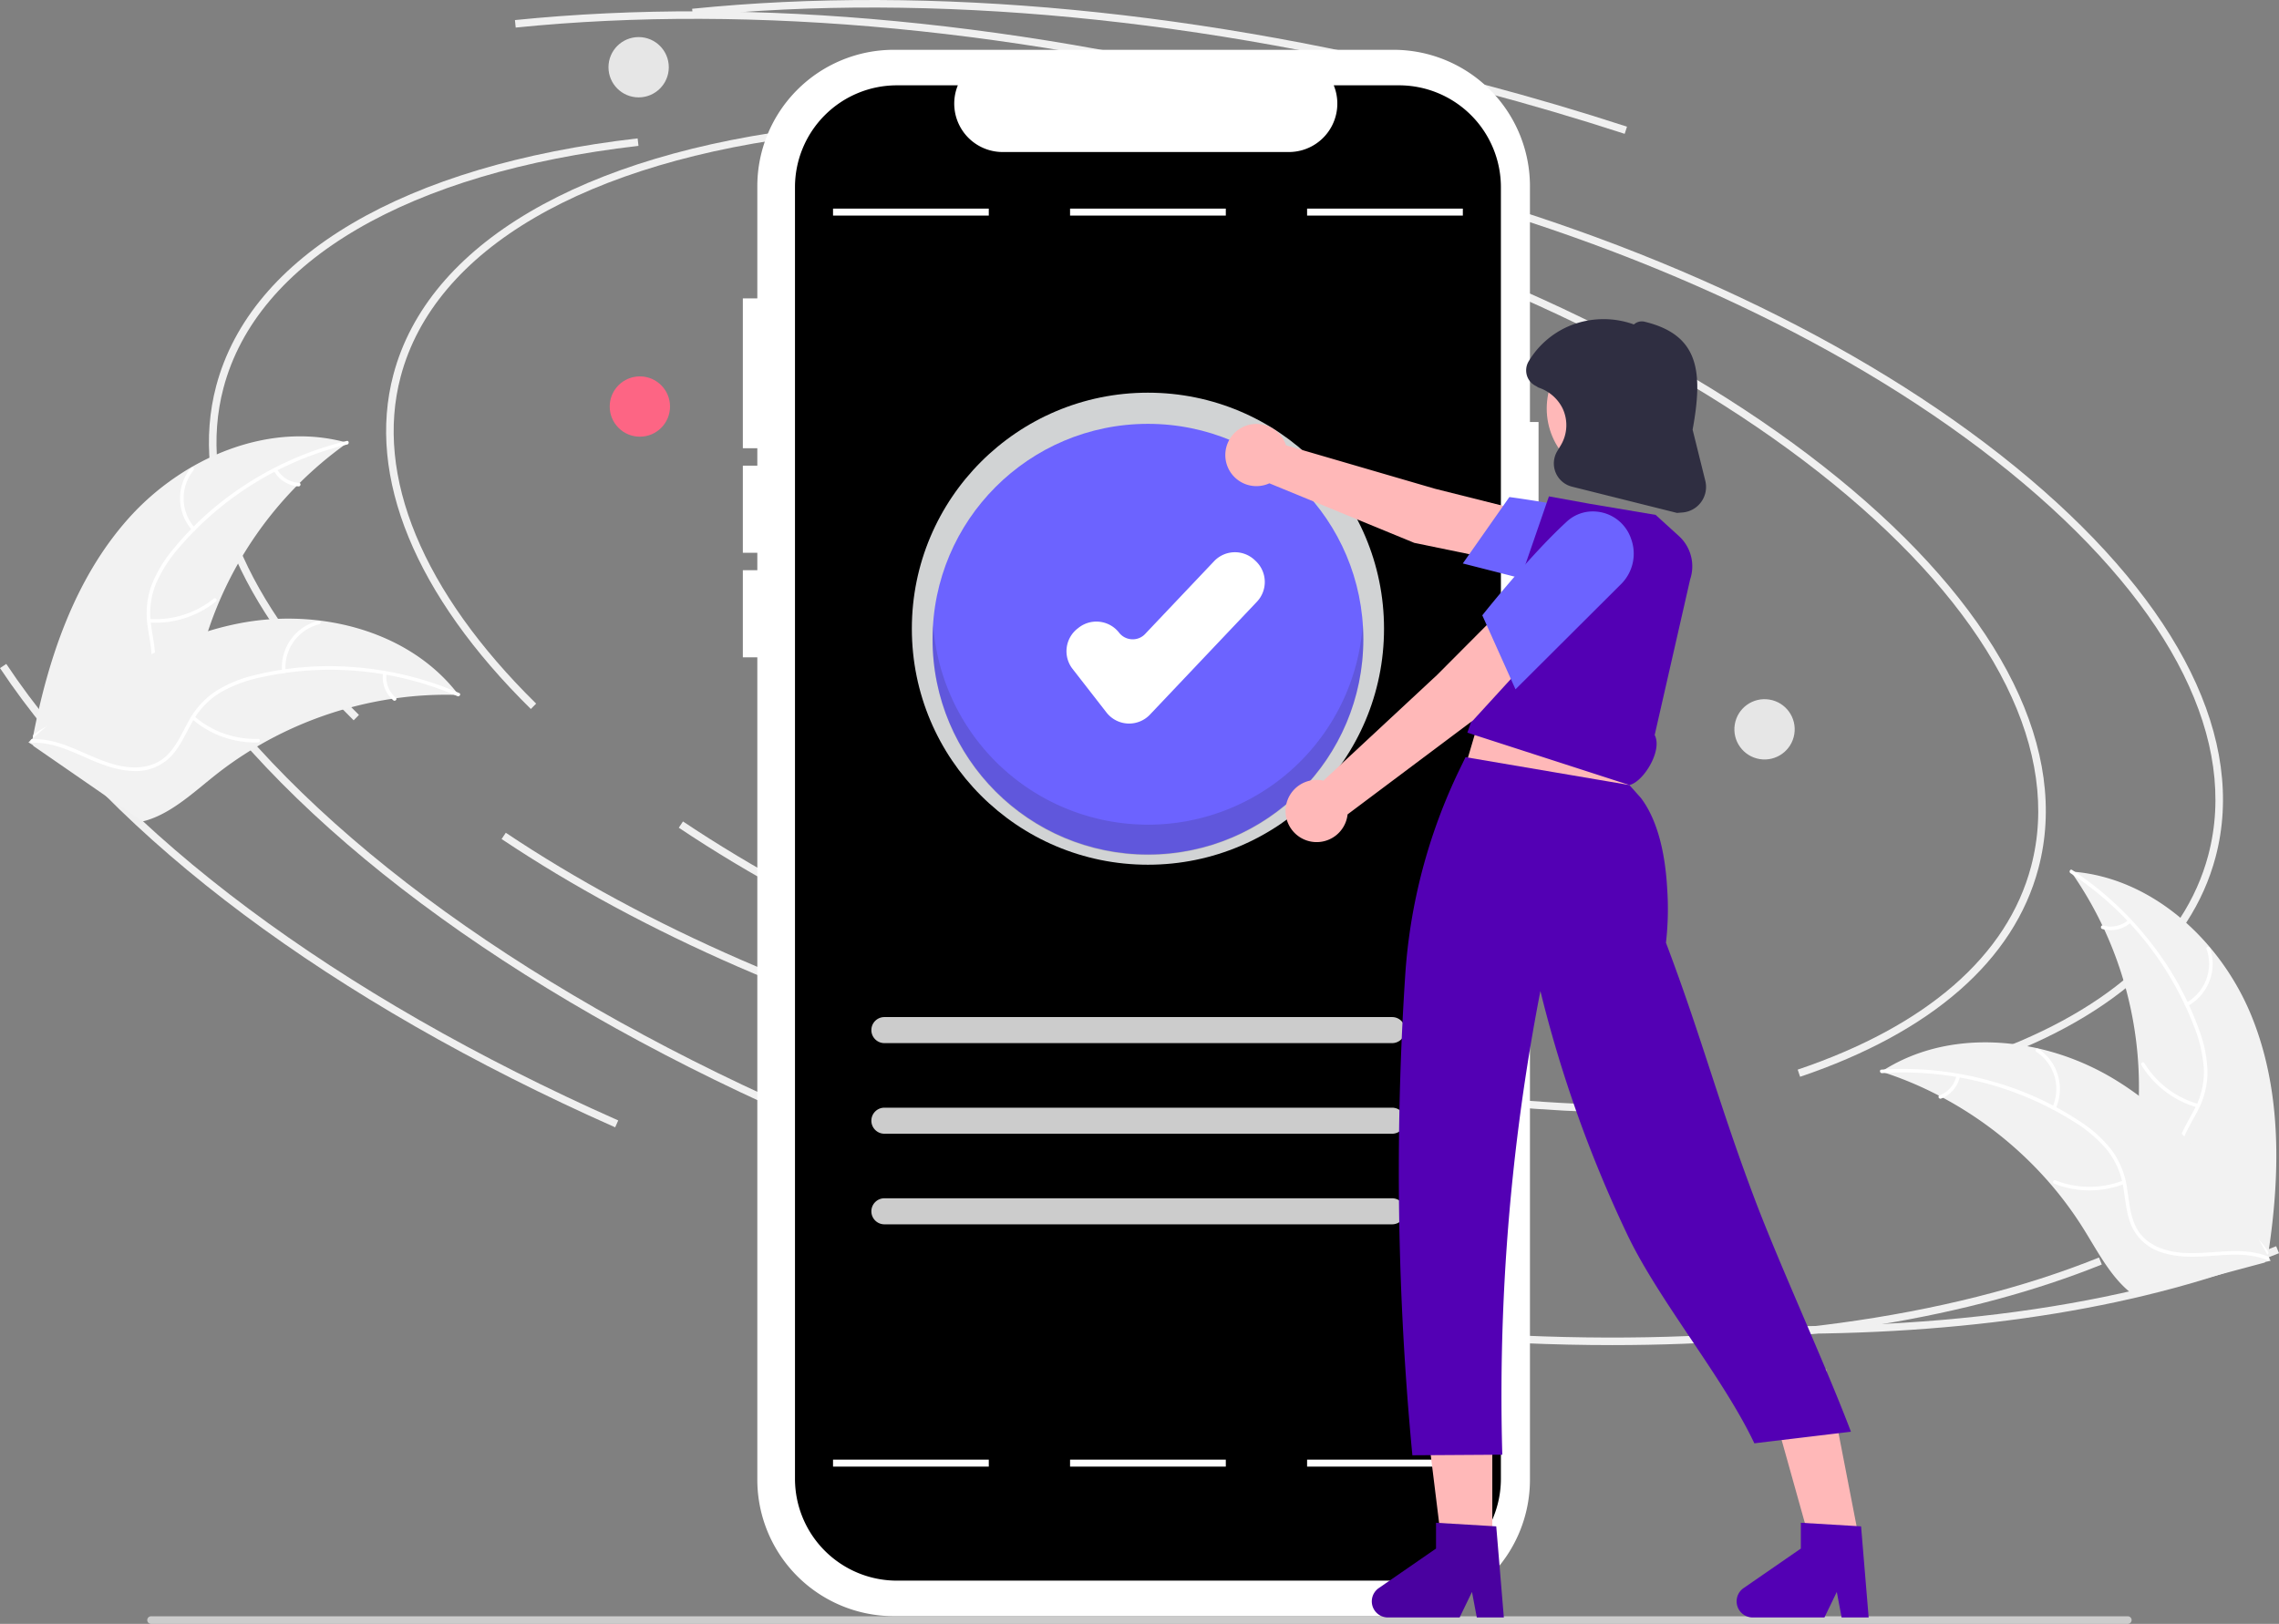 <svg id="Group_40" data-name="Group 40" xmlns="http://www.w3.org/2000/svg" width="752.316" height="536.208" viewBox="0 0 752.316 536.208">
  <rect x="0" y="0" width="752.316" height="536.208" fill="#808080" stroke="none"/>
  <path id="Path_2960" data-name="Path 2960" d="M273.7,718.1H926.258a1.247,1.247,0,1,0,0-2.494H273.7a1.247,1.247,0,0,0,0,2.494Z" transform="translate(-223.842 -181.896)" fill="#ccc"/>
  <path id="Path_696" data-name="Path 696" d="M399.079,416.009c-38.164-37.569-54.282-76.764-45.388-110.362,11.415-43.116,62.124-72.928,139.125-81.79l.284,2.473c-75.929,8.738-125.865,37.881-137,79.953-8.656,32.7,7.228,71.036,44.728,107.952Z" transform="translate(-223.842 -181.896)" fill="#f0f0f0"/>
  <path id="Path_697" data-name="Path 697" d="M767.295,549.369c-47.631,0-99.39-7.078-150.8-20.689-63.577-16.831-121.871-42.236-168.578-73.47l1.383-2.069c46.483,31.082,104.518,56.371,167.832,73.132,57.216,15.148,114.861,22.167,166.682,20.315l.09,2.487Q775.693,549.37,767.295,549.369Z" transform="translate(-223.842 -181.896)" fill="#f0f0f0"/>
  <path id="Path_698" data-name="Path 698" d="M876.565,533.716l-.8-2.358c42.6-14.4,69.243-37.6,77.052-67.1,9.926-37.494-11.638-81-60.72-122.514-49.332-41.721-120.47-76.339-200.312-97.476l.637-2.406c80.191,21.23,151.675,56.027,201.282,97.982,49.857,42.165,71.706,86.576,61.52,125.051C947.194,495.237,919.994,519.034,876.565,533.716Z" transform="translate(-223.842 -181.896)" fill="#f0f0f0"/>
  <path id="Path_699" data-name="Path 699" d="M485.406,550.409C391.814,508.9,319.7,455.048,282.334,398.77l2.073-1.377c37.1,55.888,108.844,109.421,202.007,150.741Z" transform="translate(-223.842 -181.896)" fill="#f0f0f0"/>
  <path id="Path_700" data-name="Path 700" d="M814.466,622.32q-14.48,0-29.455-.647l.107-2.487c74.5,3.226,140.237-5.69,190.11-25.788l.931,2.309C932.653,613.238,877.2,622.32,814.466,622.32Z" transform="translate(-223.842 -181.896)" fill="#f0f0f0"/>
  <path id="Path_701" data-name="Path 701" d="M760.163,226.089c-15.469-5.036-31.38-9.726-47.292-13.938-91.564-24.24-181.572-32.847-260.3-24.884l-.25-2.477c79.019-7.988,169.335.639,261.184,24.955,15.956,4.225,31.913,8.927,47.425,13.978Z" transform="translate(-223.842 -181.896)" fill="#f0f0f0"/>
  <path id="Path_702" data-name="Path 702" d="M340.587,419.742C302.423,382.173,286.3,342.979,295.2,309.38c11.415-43.116,62.124-72.928,139.125-81.79l.284,2.473c-75.929,8.738-125.865,37.881-137,79.953-8.656,32.7,7.228,71.036,44.728,107.952Z" transform="translate(-223.842 -181.896)" fill="#f0f0f0"/>
  <path id="Path_703" data-name="Path 703" d="M708.8,553.1c-47.631,0-99.39-7.078-150.8-20.689-63.577-16.831-121.871-42.236-168.578-73.47l1.383-2.069c46.483,31.082,104.518,56.371,167.832,73.132,57.216,15.148,114.861,22.167,166.682,20.315l.09,2.487Q717.2,553.1,708.8,553.1Z" transform="translate(-223.842 -181.896)" fill="#f0f0f0"/>
  <path id="Path_704" data-name="Path 704" d="M818.073,537.45l-.8-2.358c42.6-14.4,69.243-37.6,77.052-67.1,9.926-37.494-11.638-81-60.72-122.514C784.276,303.759,713.138,269.141,633.3,248l.637-2.406c80.191,21.23,151.675,56.027,201.282,97.982,49.857,42.165,71.706,86.576,61.52,125.051C888.7,498.97,861.5,522.767,818.073,537.45Z" transform="translate(-223.842 -181.896)" fill="#f0f0f0"/>
  <path id="Path_705" data-name="Path 705" d="M426.914,554.143C333.322,512.634,261.2,458.781,223.842,402.5l2.073-1.377c37.1,55.888,108.844,109.421,202.007,150.741Z" transform="translate(-223.842 -181.896)" fill="#f0f0f0"/>
  <path id="Path_706" data-name="Path 706" d="M755.974,626.054q-14.48,0-29.455-.647l.107-2.487c74.5,3.226,140.237-5.69,190.109-25.788l.931,2.309C874.16,616.971,818.709,626.054,755.974,626.054Z" transform="translate(-223.842 -181.896)" fill="#f0f0f0"/>
  <path id="Path_707" data-name="Path 707" d="M701.671,229.822c-15.469-5.036-31.38-9.726-47.292-13.938-91.564-24.24-181.572-32.847-260.3-24.884l-.25-2.477c79.019-7.988,169.335.639,261.184,24.955,15.956,4.225,31.913,8.927,47.425,13.978Z" transform="translate(-223.842 -181.896)" fill="#f0f0f0"/>
  <path id="Path_708" data-name="Path 708" d="M266.266,353.075c17.887-20.054,46.419-32.277,72.275-24.96a123.81,123.81,0,0,0-48.314,69.939c-2.794,10.918-4.764,23.353-13.844,30.028-5.65,4.154-13.136,5.146-20.084,4.2s-13.518-3.648-20-6.326l-1.744.151C239.57,399.707,248.379,373.13,266.266,353.075Z" transform="translate(-223.842 -181.896)" fill="#f2f2f2"/>
  <path id="Path_709" data-name="Path 709" d="M338.462,328.673a105.824,105.824,0,0,0-55.5,34.046,45.574,45.574,0,0,0-7.684,12.034,26.137,26.137,0,0,0-1.543,13.669c.581,4.314,1.674,8.66,1.2,13.04a16,16,0,0,1-6.783,11.193c-4.54,3.316-10,4.8-15.393,6.07-5.986,1.408-12.225,2.775-17.1,6.753-.591.482-1.3-.464-.714-.945,8.489-6.921,20.287-6.032,29.679-11.059,4.383-2.346,8.085-6.026,8.985-11.077.787-4.416-.337-8.9-.962-13.262a27.891,27.891,0,0,1,1.011-13.422,42.131,42.131,0,0,1,7.193-12.285,102.667,102.667,0,0,1,23.9-21.407A107.7,107.7,0,0,1,338.322,327.5c.739-.179.874,1,.14,1.176Z" transform="translate(-223.842 -181.896)" fill="#fff"/>
  <path id="Path_710" data-name="Path 710" d="M287.3,357a15.877,15.877,0,0,1-.489-20.553c.481-.591,1.422.13.94.721a14.7,14.7,0,0,0,.494,19.118C288.754,356.856,287.807,357.567,287.3,357Z" transform="translate(-223.842 -181.896)" fill="#fff"/>
  <path id="Path_711" data-name="Path 711" d="M273.154,386.274a30.6,30.6,0,0,0,21.261-6.732c.593-.48,1.306.466.714.945a31.83,31.83,0,0,1-22.138,6.96C272.229,387.394,272.4,386.221,273.154,386.274Z" transform="translate(-223.842 -181.896)" fill="#fff"/>
  <path id="Path_712" data-name="Path 712" d="M315.3,336.849a8.987,8.987,0,0,0,7.253,4.486c.762.043.594,1.216-.163,1.173a10.071,10.071,0,0,1-8.034-4.944.612.612,0,0,1,.115-.829.6.6,0,0,1,.829.115Z" transform="translate(-223.842 -181.896)" fill="#fff"/>
  <path id="Path_713" data-name="Path 713" d="M375.245,411.366c-.477-.013-.953-.027-1.436-.032a118.356,118.356,0,0,0-19.166,1.118c-.492.061-.99.13-1.479.206a124.774,124.774,0,0,0-43.38,15.115,121.173,121.173,0,0,0-15.222,10.356c-6.634,5.294-13.406,11.561-21.173,14.274a20.793,20.793,0,0,1-2.469.724l-36.045-24.9c-.054-.1-.113-.188-.167-.285l-1.485-.928c.234-.215.481-.433.715-.648.135-.125.278-.245.414-.37.093-.082.186-.163.265-.242.031-.027.062-.054.087-.074.079-.079.161-.144.234-.215q2.068-1.833,4.169-3.643c.006-.008.006-.008.019-.011a178.166,178.166,0,0,1,34.711-23.862c.375-.191.755-.39,1.146-.569a115.621,115.621,0,0,1,17.5-7.057,102.2,102.2,0,0,1,10.027-2.537,85,85,0,0,1,26.557-1.018c17.644,2.106,34.418,9.832,45.353,23.547C374.7,410.661,374.971,411.007,375.245,411.366Z" transform="translate(-223.842 -181.896)" fill="#f2f2f2"/>
  <path id="Path_714" data-name="Path 714" d="M374.848,411.768a105.824,105.824,0,0,0-64.81-6.23,45.571,45.571,0,0,0-13.381,4.982,26.137,26.137,0,0,0-9.462,9.985c-2.134,3.794-3.877,7.922-6.9,11.132a16,16,0,0,1-12.155,4.853c-5.622-.086-10.877-2.188-15.945-4.421-5.627-2.48-11.432-5.145-17.723-4.906-.762.029-.762-1.155,0-1.184,10.945-.415,19.83,7.4,30.356,9.039,4.912.766,10.084.056,13.843-3.435,3.287-3.052,5.089-7.308,7.216-11.168a27.89,27.89,0,0,1,8.888-10.108,42.13,42.13,0,0,1,13.14-5.478,102.668,102.668,0,0,1,31.975-2.7,107.7,107.7,0,0,1,35.552,8.616c.7.3.1,1.324-.6,1.023Z" transform="translate(-223.842 -181.896)" fill="#fff"/>
  <path id="Path_715" data-name="Path 715" d="M316.941,403.585a15.877,15.877,0,0,1,11.984-16.705c.74-.182,1.057.96.316,1.142a14.7,14.7,0,0,0-11.116,15.562C318.191,404.343,317.006,404.34,316.941,403.585Z" transform="translate(-223.842 -181.896)" fill="#fff"/>
  <path id="Path_716" data-name="Path 716" d="M288.023,418.438a30.6,30.6,0,0,0,21.029,7.425c.762-.026.763,1.158,0,1.184a31.83,31.83,0,0,1-21.867-7.771c-.576-.5.263-1.336.836-.838Z" transform="translate(-223.842 -181.896)" fill="#fff"/>
  <path id="Path_717" data-name="Path 717" d="M351.428,404.348a8.987,8.987,0,0,0,3.09,7.948c.583.493-.258,1.329-.836.839a10.071,10.071,0,0,1-3.438-8.785.612.612,0,0,1,.591-.593.6.6,0,0,1,.593.591Z" transform="translate(-223.842 -181.896)" fill="#fff"/>
  <path id="Path_718" data-name="Path 718" d="M967.124,517.471c-10.106-24.9-32.87-46-59.681-47.8a123.81,123.81,0,0,1,22,82.108c-1.038,11.222-3.362,23.6,2.946,32.935,3.925,5.811,10.642,9.262,17.5,10.706s13.958,1.107,20.962.764l1.592.729C976.594,570.363,977.229,542.37,967.124,517.471Z" transform="translate(-223.842 -181.896)" fill="#f2f2f2"/>
  <path id="Path_719" data-name="Path 719" d="M907.329,470.224a105.824,105.824,0,0,1,40.827,50.718,45.569,45.569,0,0,1,3.193,13.917,26.137,26.137,0,0,1-3.141,13.392c-2,3.868-4.487,7.593-5.509,11.879a16,16,0,0,0,2.627,12.822c3.162,4.649,7.806,7.884,12.457,10.89,5.164,3.338,10.581,6.723,13.84,12.109.395.653,1.384,0,.99-.65-5.669-9.371-17.079-12.5-24.236-20.391-3.339-3.682-5.589-8.393-4.739-13.452.743-4.424,3.308-8.268,5.364-12.167a27.89,27.89,0,0,0,3.559-12.981,42.129,42.129,0,0,0-2.646-13.988,102.669,102.669,0,0,0-15.319-28.2,107.7,107.7,0,0,0-26.739-24.965c-.636-.417-1.159.647-.527,1.061Z" transform="translate(-223.842 -181.896)" fill="#fff"/>
  <path id="Path_720" data-name="Path 720" d="M945.993,514.1a15.877,15.877,0,0,0,7.369-19.193c-.255-.718-1.383-.356-1.128.363a14.7,14.7,0,0,1-6.891,17.84C944.673,513.473,945.326,514.461,945.993,514.1Z" transform="translate(-223.842 -181.896)" fill="#fff"/>
  <path id="Path_721" data-name="Path 721" d="M949.479,546.423a30.6,30.6,0,0,1-17.762-13.486c-.4-.651-1.387,0-.99.65a31.831,31.831,0,0,0,18.511,14c.735.206.972-.954.241-1.16Z" transform="translate(-223.842 -181.896)" fill="#fff"/>
  <path id="Path_722" data-name="Path 722" d="M926.4,485.71a8.987,8.987,0,0,1-8.338,1.787c-.732-.215-.968.946-.241,1.16a10.071,10.071,0,0,0,9.229-1.956.612.612,0,0,0,.17-.82.6.6,0,0,0-.82-.17Z" transform="translate(-223.842 -181.896)" fill="#fff"/>
  <path id="Path_723" data-name="Path 723" d="M844.893,535.743c.453.148.907.3,1.363.452a118.353,118.353,0,0,1,17.676,7.5c.443.223.888.455,1.323.69A124.775,124.775,0,0,1,901.031,573.2a121.173,121.173,0,0,1,10.856,14.869c4.469,7.216,8.741,15.395,15.144,20.56a20.78,20.78,0,0,0,2.082,1.512l42.318-11.34c.083-.074.17-.139.253-.213l1.71-.376c-.148-.281-.308-.57-.456-.851-.085-.163-.18-.324-.265-.488-.06-.108-.12-.216-.168-.317-.02-.036-.04-.072-.057-.1-.048-.1-.1-.19-.148-.281q-1.332-2.421-2.7-4.833c0-.01,0-.01-.015-.017a178.157,178.157,0,0,0-24.671-34.141c-.289-.305-.58-.621-.889-.921a115.628,115.628,0,0,0-14.109-12.528,102.253,102.253,0,0,0-8.591-5.759,85,85,0,0,0-24.67-9.884c-17.325-3.946-35.72-2.308-50.629,6.934C845.644,535.263,845.272,535.5,844.893,535.743Z" transform="translate(-223.842 -181.896)" fill="#f2f2f2"/>
  <path id="Path_724" data-name="Path 724" d="M845.132,536.255a105.823,105.823,0,0,1,63.134,15.915,45.57,45.57,0,0,1,10.928,9.19,26.137,26.137,0,0,1,5.555,12.584c.734,4.291.989,8.764,2.753,12.8a16,16,0,0,0,9.817,8.656c5.324,1.808,10.979,1.6,16.5,1.2,6.133-.444,12.5-1,18.341,1.336.708.283,1.107-.832.4-1.115-10.169-4.069-21.163.3-31.628-1.69-4.883-.93-9.516-3.336-11.883-7.887-2.07-3.98-2.337-8.593-3.043-12.944a27.889,27.889,0,0,0-4.973-12.507,42.128,42.128,0,0,0-10.534-9.576,102.667,102.667,0,0,0-29.207-13.29,107.7,107.7,0,0,0-36.38-3.834c-.759.05-.536,1.214.218,1.164Z" transform="translate(-223.842 -181.896)" fill="#fff"/>
  <path id="Path_725" data-name="Path 725" d="M902.421,548.01a15.877,15.877,0,0,0-5.672-19.761c-.636-.42-1.318.548-.682.969a14.7,14.7,0,0,1,5.239,18.393c-.317.693.8,1.088,1.115.4Z" transform="translate(-223.842 -181.896)" fill="#fff"/>
  <path id="Path_726" data-name="Path 726" d="M924.664,571.719a30.6,30.6,0,0,1-22.3-.074c-.709-.281-1.108.834-.4,1.115a31.83,31.83,0,0,0,23.207.03c.711-.278.2-1.347-.506-1.071Z" transform="translate(-223.842 -181.896)" fill="#fff"/>
  <path id="Path_727" data-name="Path 727" d="M869.683,537.138a8.987,8.987,0,0,1-5.582,6.447c-.714.269-.2,1.338.506,1.071a10.071,10.071,0,0,0,6.191-7.118.612.612,0,0,0-.358-.757.6.6,0,0,0-.757.358Z" transform="translate(-223.842 -181.896)" fill="#fff"/>
  <circle id="Ellipse_90" data-name="Ellipse 90" cx="9.956" cy="9.956" r="9.956" transform="translate(201.268 124.285)" fill="#fd6584"/>
  <circle id="Ellipse_91" data-name="Ellipse 91" cx="9.956" cy="9.956" r="9.956" transform="translate(571.067 249.059) rotate(-80.783)" fill="#e6e6e6"/>
  <circle id="Ellipse_92" data-name="Ellipse 92" cx="9.956" cy="9.956" r="9.956" transform="translate(200.863 12.244)" fill="#e6e6e6"/>
  <path id="Path_728" data-name="Path 728" d="M731.732,321.254h-2.842V243.4a45.058,45.058,0,0,0-45.057-45.058H518.9A45.057,45.057,0,0,0,473.84,243.4h0V670.5A45.058,45.058,0,0,0,518.9,715.553H683.833A45.058,45.058,0,0,0,728.891,670.5V376.669h2.842Z" transform="translate(-223.842 -181.896)" fill="#fff"/>
  <path id="Path_729" data-name="Path 729" d="M719.3,243.716V670.182a33.642,33.642,0,0,1-33.641,33.646H519.918a33.644,33.644,0,0,1-33.646-33.644V243.716a33.645,33.645,0,0,1,33.644-33.646h20.115a15.984,15.984,0,0,0,14.8,22.024h94.493a15.991,15.991,0,0,0,14.8-22.024h21.529A33.644,33.644,0,0,1,719.3,243.714v0Z" transform="translate(-223.842 -181.896)"/>
  <rect id="Rectangle_139" data-name="Rectangle 139" width="51.414" height="2.301" transform="translate(274.99 68.884)" fill="#fff"/>
  <rect id="Rectangle_140" data-name="Rectangle 140" width="51.414" height="2.301" transform="translate(353.236 68.884)" fill="#fff"/>
  <path id="Path_730" data-name="Path 730" d="M683.388,526.338h-167.6a4.3,4.3,0,0,1,0-8.6h167.6a4.3,4.3,0,0,1,0,8.6Z" transform="translate(-223.842 -181.896)" fill="#ccc"/>
  <path id="Path_731" data-name="Path 731" d="M683.388,556.256h-167.6a4.3,4.3,0,0,1,0-8.6h167.6a4.3,4.3,0,0,1,0,8.6Z" transform="translate(-223.842 -181.896)" fill="#ccc"/>
  <path id="Path_732" data-name="Path 732" d="M683.388,586.174h-167.6a4.3,4.3,0,0,1,0-8.6h167.6a4.3,4.3,0,0,1,0,8.6Z" transform="translate(-223.842 -181.896)" fill="#ccc"/>
  <rect id="Rectangle_141" data-name="Rectangle 141" width="51.414" height="2.301" transform="translate(431.482 68.884)" fill="#fff"/>
  <rect id="Rectangle_142" data-name="Rectangle 142" width="51.414" height="2.301" transform="translate(274.99 481.979)" fill="#fff"/>
  <rect id="Rectangle_143" data-name="Rectangle 143" width="51.414" height="2.301" transform="translate(353.236 481.979)" fill="#fff"/>
  <rect id="Rectangle_144" data-name="Rectangle 144" width="51.414" height="2.301" transform="translate(431.482 481.979)" fill="#fff"/>
  <circle id="Ellipse_93" data-name="Ellipse 93" cx="77.934" cy="77.934" r="77.934" transform="translate(301.009 129.666)" fill="#d1d3d4"/>
  <circle id="Ellipse_94" data-name="Ellipse 94" cx="71.1" cy="71.1" r="71.1" transform="translate(307.844 139.954)" fill="#6c63ff"/>
  <path id="Path_733" data-name="Path 733" d="M596.578,420.816c-.154,0-.309,0-.464-.011a9.47,9.47,0,0,1-7.018-3.648l-11.206-14.406a9.487,9.487,0,0,1,1.661-13.3l.4-.313a9.493,9.493,0,0,1,13.3,1.659,5.684,5.684,0,0,0,4.214,2.19,5.576,5.576,0,0,0,4.408-1.768L624.63,367.2a9.489,9.489,0,0,1,13.4-.363l.37.35a9.488,9.488,0,0,1,.364,13.4l-35.307,37.268a9.462,9.462,0,0,1-6.878,2.96Z" transform="translate(-223.842 -181.896)" fill="#fff"/>
  <rect id="Rectangle_145" data-name="Rectangle 145" width="9.205" height="49.479" transform="translate(245.216 98.529)" fill="#fff"/>
  <rect id="Rectangle_146" data-name="Rectangle 146" width="9.205" height="28.767" transform="translate(245.216 153.762)" fill="#fff"/>
  <rect id="Rectangle_147" data-name="Rectangle 147" width="9.205" height="28.767" transform="translate(245.216 188.283)" fill="#fff"/>
  <circle id="Ellipse_95" data-name="Ellipse 95" cx="4.603" cy="4.603" r="4.603" transform="translate(329.216 30.639)" fill="#fff"/>
  <path id="Path_734" data-name="Path 734" d="M602.785,454.2a71.088,71.088,0,0,1-70.9-66.085c-.116,1.646-.2,3.311-.2,5a71.1,71.1,0,0,0,142.2,0c0-1.685-.08-3.35-.195-5a71.09,71.09,0,0,1-70.9,66.095Z" transform="translate(-223.842 -181.896)" fill="#231f20" opacity="0.16"/>
  <path id="Path_735" data-name="Path 735" d="M479.182,268.426l56.383,2.3,6.9-37.973L494.14,217.8Z" fill="#ffb8b8"/>
  <path id="Path_736" data-name="Path 736" d="M724.334,368.077l.546-17.94-27.326-6.851-49.2-14.353a10.271,10.271,0,1,0-5.482,12.555L690.7,361.15Z" transform="translate(-223.842 -181.896)" fill="#ffb8b8"/>
  <path id="Path_737" data-name="Path 737" d="M706.725,367.951,722.1,346.026l.384.051c.241.032,24.349,3.257,40.153,7.963a12.633,12.633,0,0,1,8.181,6.8,13.25,13.25,0,0,1-1.843,14.41,14.173,14.173,0,0,1-14.567,4.84Z" transform="translate(-223.842 -181.896)" fill="#6c63ff"/>
  <path id="Path_738" data-name="Path 738" d="M492.621,518.459H476.984l-7.439-60.313h23.078Z" fill="#ffb8b8"/>
  <path id="Path_739" data-name="Path 739" d="M614.374,511.69l-15.461,2.337L582.541,455.5l20.269-3.449Z" fill="#ffb8b8"/>
  <path id="Path_740" data-name="Path 740" d="M761.708,441.116l-54.082-9.205-1.924,3.965a183.653,183.653,0,0,0-18,68.212c-1.306,20-2.074,41.115-2.1,63.254-.039,34.3,1.711,66.129,4.478,95.089l29.682-.186a701.079,701.079,0,0,1,3.495-92.114c2.272-21.816,5.431-42.2,9.083-61a419.628,419.628,0,0,0,28.543,80.124c10.373,21.936,31.708,47.291,42.081,69.227l31.886-3.826c-8.376-22.151-23.319-54.5-31.7-76.649-11.976-31.672-17.386-53.147-29.363-84.819a97.6,97.6,0,0,0,.4-17.936c-.558-9.964-2.631-21.922-8.689-29.893Z" transform="translate(-223.842 -181.896)" fill="#5300b4"/>
  <path id="Path_741" data-name="Path 741" d="M770.063,424.607c2.7,5.048-3.714,15.507-8.355,16.509l-53.482-17.288L735.156,345.8l13.549,2.462,21.668,3.651,7.686,6.986a13.513,13.513,0,0,1,3.727,14.263Z" transform="translate(-223.842 -181.896)" fill="#5300b4"/>
  <path id="Path_742" data-name="Path 742" d="M733.247,394.45l-15.13-9.655-19.878,19.963-37.522,34.909a10.271,10.271,0,1,0,7.977,11.138l41.38-31.015Z" transform="translate(-223.842 -181.896)" fill="#ffb8b8"/>
  <path id="Path_743" data-name="Path 743" d="M724.122,409.51l-10.961-24.431.24-.3c.151-.191,15.266-19.246,27.4-30.411a12.634,12.634,0,0,1,10.031-3.544,13.257,13.257,0,0,1,11.433,8.962,14.171,14.171,0,0,1-3.3,14.989Z" transform="translate(-223.842 -181.896)" fill="#6c63ff"/>
  <circle id="Ellipse_96" data-name="Ellipse 96" cx="23.786" cy="23.786" r="23.786" transform="translate(510.586 111.114)" fill="#ffb8b8"/>
  <path id="Path_744" data-name="Path 744" d="M777.423,351.262l-.091-.023-34.565-8.645a7.9,7.9,0,0,1-4.857-11.733l1.142-1.9a12.96,12.96,0,0,0,.53-12.379,13.644,13.644,0,0,0-7.845-6.7l-.115-.055-.726-.452a5.663,5.663,0,0,1-3-3.464,5.843,5.843,0,0,1,.572-4.712,28.6,28.6,0,0,1,13.064-11.518,29.494,29.494,0,0,1,21.678-.651,3.85,3.85,0,0,1,3.54-.9c17.9,4.335,19.374,16.351,15.838,35.638l4.186,16.882a8.459,8.459,0,0,1-7.546,10.47Zm-14.4-62.043,0,0Zm.432-.106h0Z" transform="translate(-223.842 -181.896)" fill="#2f2e41"/>
  <path id="Path_745" data-name="Path 745" d="M720.273,715.99h-8.924l-1.593-8.426-4.08,8.426H682.007a5.321,5.321,0,0,1-3.023-9.7l18.9-13.054v-8.518l19.881,1.187Z" transform="translate(-223.842 -181.896)" fill="#4a01a0"/>
  <path id="Path_746" data-name="Path 746" d="M840.7,715.99h-8.924l-1.593-8.426-4.08,8.426H802.438a5.321,5.321,0,0,1-3.023-9.7l18.9-13.054v-8.518l19.881,1.187Z" transform="translate(-223.842 -181.896)" fill="#5300b4"/>
</svg>
